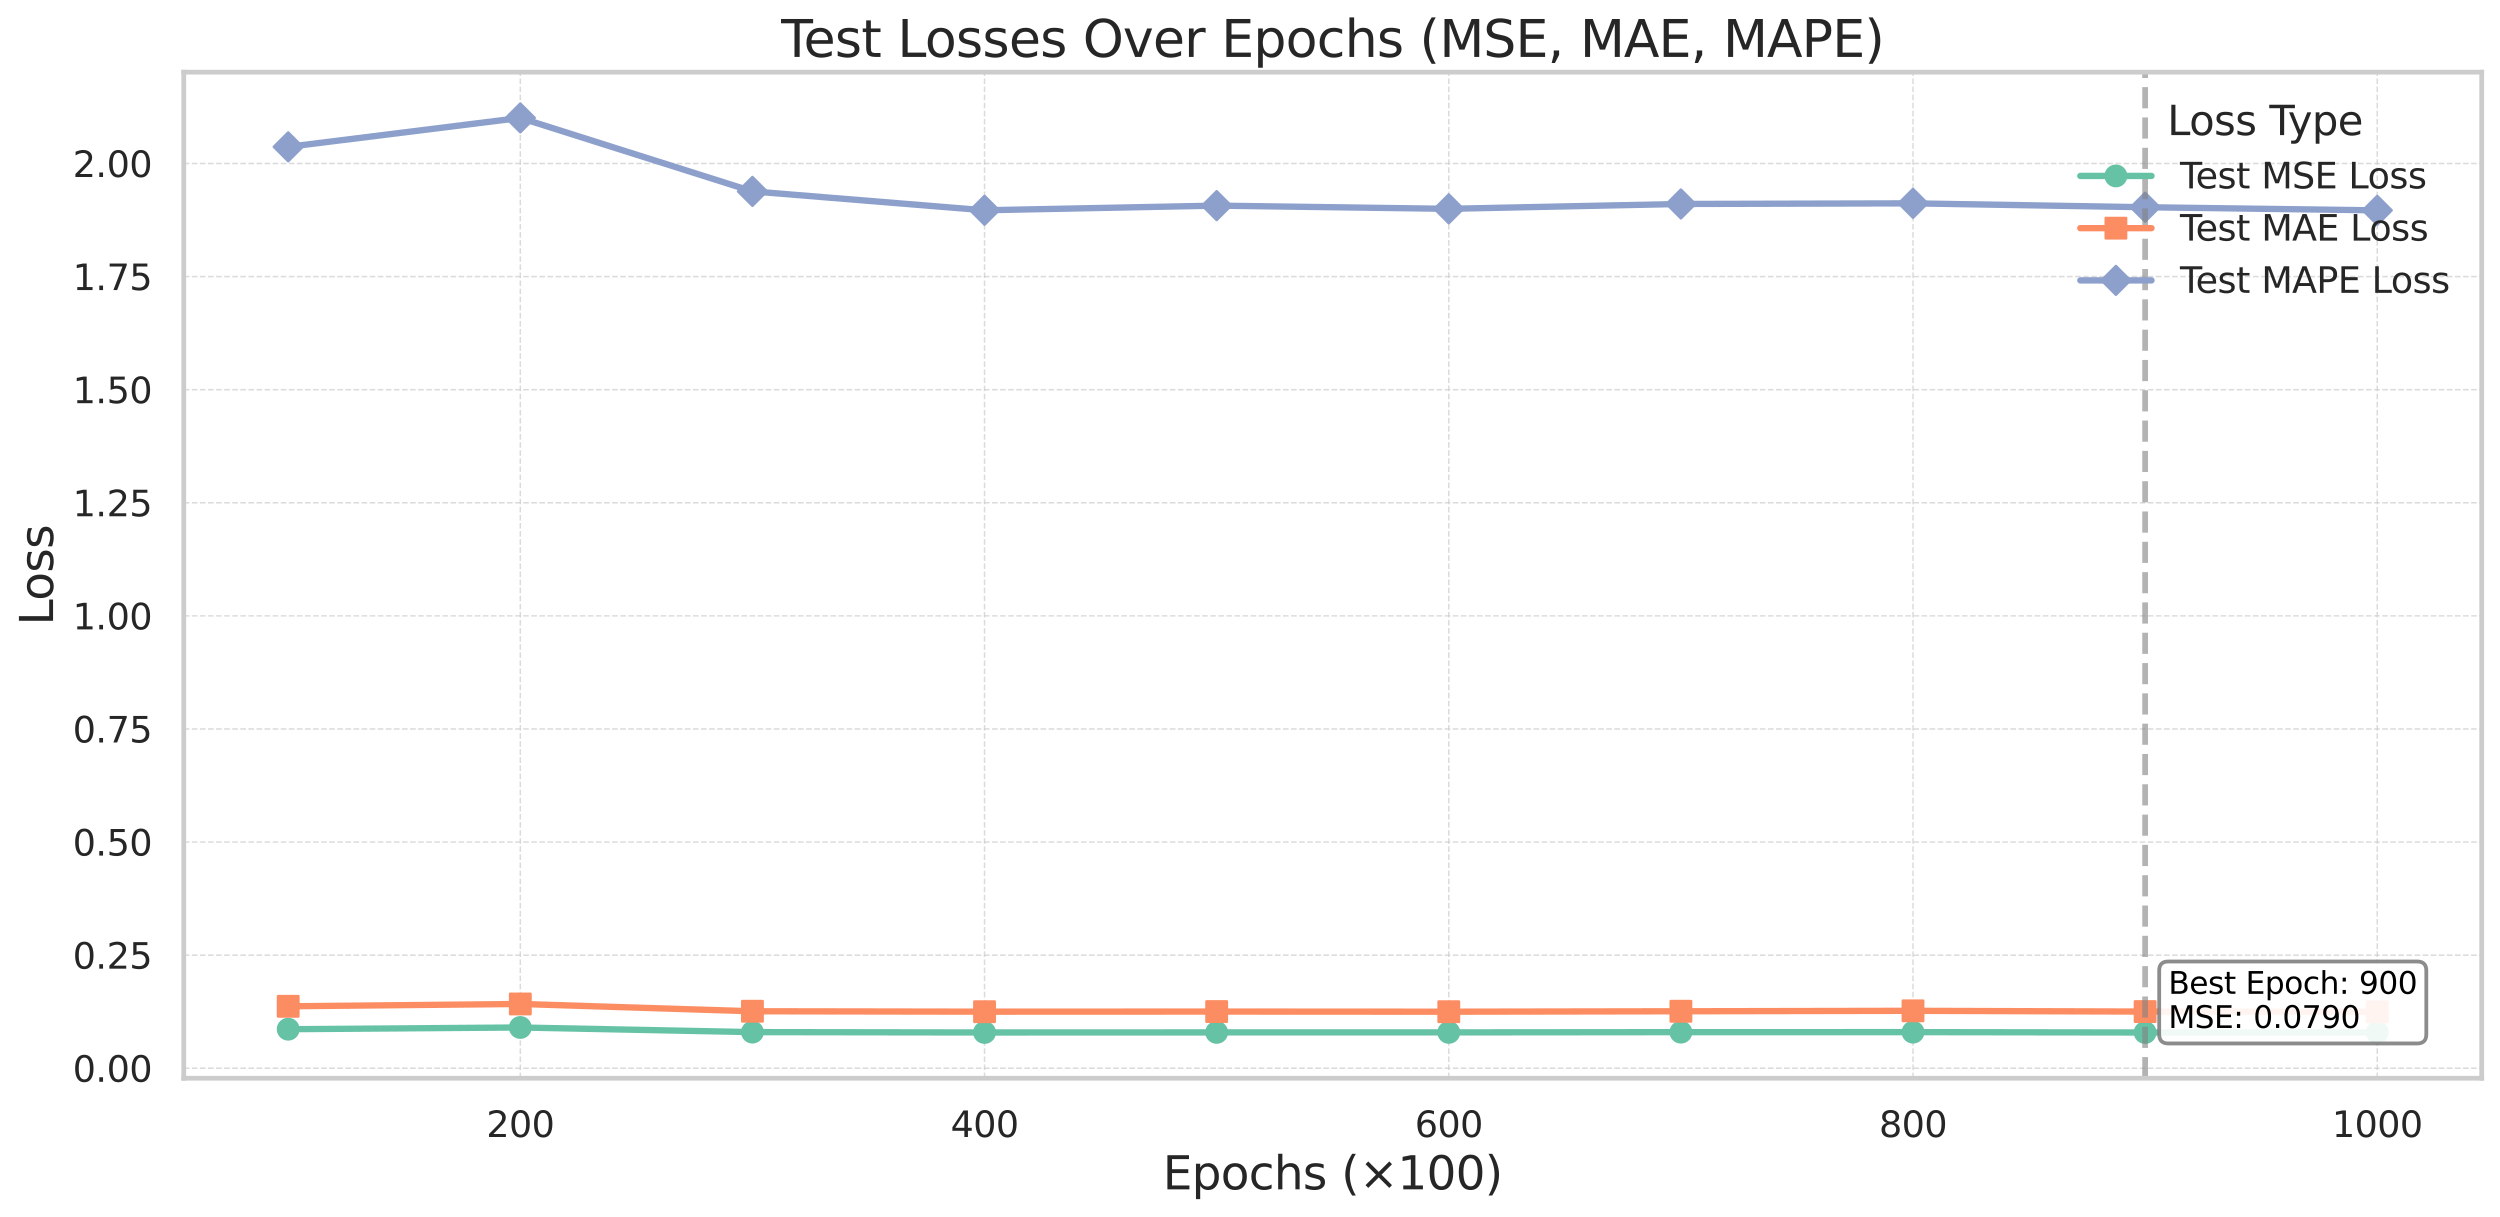 <?xml version="1.0" encoding="utf-8" standalone="no"?>
<!DOCTYPE svg PUBLIC "-//W3C//DTD SVG 1.1//EN"
  "http://www.w3.org/Graphics/SVG/1.1/DTD/svg11.dtd">
<svg xmlns:xlink="http://www.w3.org/1999/xlink" width="983.602pt" height="478.887pt" viewBox="0 0 983.602 478.887" xmlns="http://www.w3.org/2000/svg" version="1.1">
 <defs>
  <style type="text/css">*{stroke-linejoin: round; stroke-linecap: butt}</style>
 </defs>
 <g id="figure_1">
  <g id="patch_1">
   <path d="M 0 478.887 
L 983.602 478.887 
L 983.602 0 
L 0 0 
z
" style="fill: #ffffff"/>
  </g>
  <g id="axes_1">
   <g id="patch_2">
    <path d="M 72.293 424.217 
L 976.403 424.217 
L 976.403 28.397 
L 72.293 28.397 
z
" style="fill: #ffffff"/>
   </g>
   <g id="matplotlib.axis_1">
    <g id="xtick_1">
     <g id="line2d_1">
      <path d="M 204.713 424.217 
L 204.713 28.397 
" clip-path="url(#pdb3b7fa433)" style="fill: none; stroke-dasharray: 2.22,0.96; stroke-dashoffset: 0; stroke: #cccccc; stroke-opacity: 0.7; stroke-width: 0.6"/>
     </g>
     <g id="text_1">
      <!-- 200 -->
      <g style="fill: #262626" transform="translate(191.351 447.355) scale(0.14 -0.14)">
       <defs>
        <path id="DejaVuSans-32" d="M 1228 531 
L 3431 531 
L 3431 0 
L 469 0 
L 469 531 
Q 828 903 1448 1529 
Q 2069 2156 2228 2338 
Q 2531 2678 2651 2914 
Q 2772 3150 2772 3378 
Q 2772 3750 2511 3984 
Q 2250 4219 1831 4219 
Q 1534 4219 1204 4116 
Q 875 4013 500 3803 
L 500 4441 
Q 881 4594 1212 4672 
Q 1544 4750 1819 4750 
Q 2544 4750 2975 4387 
Q 3406 4025 3406 3419 
Q 3406 3131 3298 2873 
Q 3191 2616 2906 2266 
Q 2828 2175 2409 1742 
Q 1991 1309 1228 531 
z
" transform="scale(0.016)"/>
        <path id="DejaVuSans-30" d="M 2034 4250 
Q 1547 4250 1301 3770 
Q 1056 3291 1056 2328 
Q 1056 1369 1301 889 
Q 1547 409 2034 409 
Q 2525 409 2770 889 
Q 3016 1369 3016 2328 
Q 3016 3291 2770 3770 
Q 2525 4250 2034 4250 
z
M 2034 4750 
Q 2819 4750 3233 4129 
Q 3647 3509 3647 2328 
Q 3647 1150 3233 529 
Q 2819 -91 2034 -91 
Q 1250 -91 836 529 
Q 422 1150 422 2328 
Q 422 3509 836 4129 
Q 1250 4750 2034 4750 
z
" transform="scale(0.016)"/>
       </defs>
       <use xlink:href="#DejaVuSans-32"/>
       <use xlink:href="#DejaVuSans-30" x="63.623"/>
       <use xlink:href="#DejaVuSans-30" x="127.246"/>
      </g>
     </g>
    </g>
    <g id="xtick_2">
     <g id="line2d_2">
      <path d="M 387.361 424.217 
L 387.361 28.397 
" clip-path="url(#pdb3b7fa433)" style="fill: none; stroke-dasharray: 2.22,0.96; stroke-dashoffset: 0; stroke: #cccccc; stroke-opacity: 0.7; stroke-width: 0.6"/>
     </g>
     <g id="text_2">
      <!-- 400 -->
      <g style="fill: #262626" transform="translate(374 447.355) scale(0.14 -0.14)">
       <defs>
        <path id="DejaVuSans-34" d="M 2419 4116 
L 825 1625 
L 2419 1625 
L 2419 4116 
z
M 2253 4666 
L 3047 4666 
L 3047 1625 
L 3713 1625 
L 3713 1100 
L 3047 1100 
L 3047 0 
L 2419 0 
L 2419 1100 
L 313 1100 
L 313 1709 
L 2253 4666 
z
" transform="scale(0.016)"/>
       </defs>
       <use xlink:href="#DejaVuSans-34"/>
       <use xlink:href="#DejaVuSans-30" x="63.623"/>
       <use xlink:href="#DejaVuSans-30" x="127.246"/>
      </g>
     </g>
    </g>
    <g id="xtick_3">
     <g id="line2d_3">
      <path d="M 570.01 424.217 
L 570.01 28.397 
" clip-path="url(#pdb3b7fa433)" style="fill: none; stroke-dasharray: 2.22,0.96; stroke-dashoffset: 0; stroke: #cccccc; stroke-opacity: 0.7; stroke-width: 0.6"/>
     </g>
     <g id="text_3">
      <!-- 600 -->
      <g style="fill: #262626" transform="translate(556.648 447.355) scale(0.14 -0.14)">
       <defs>
        <path id="DejaVuSans-36" d="M 2113 2584 
Q 1688 2584 1439 2293 
Q 1191 2003 1191 1497 
Q 1191 994 1439 701 
Q 1688 409 2113 409 
Q 2538 409 2786 701 
Q 3034 994 3034 1497 
Q 3034 2003 2786 2293 
Q 2538 2584 2113 2584 
z
M 3366 4563 
L 3366 3988 
Q 3128 4100 2886 4159 
Q 2644 4219 2406 4219 
Q 1781 4219 1451 3797 
Q 1122 3375 1075 2522 
Q 1259 2794 1537 2939 
Q 1816 3084 2150 3084 
Q 2853 3084 3261 2657 
Q 3669 2231 3669 1497 
Q 3669 778 3244 343 
Q 2819 -91 2113 -91 
Q 1303 -91 875 529 
Q 447 1150 447 2328 
Q 447 3434 972 4092 
Q 1497 4750 2381 4750 
Q 2619 4750 2861 4703 
Q 3103 4656 3366 4563 
z
" transform="scale(0.016)"/>
       </defs>
       <use xlink:href="#DejaVuSans-36"/>
       <use xlink:href="#DejaVuSans-30" x="63.623"/>
       <use xlink:href="#DejaVuSans-30" x="127.246"/>
      </g>
     </g>
    </g>
    <g id="xtick_4">
     <g id="line2d_4">
      <path d="M 752.658 424.217 
L 752.658 28.397 
" clip-path="url(#pdb3b7fa433)" style="fill: none; stroke-dasharray: 2.22,0.96; stroke-dashoffset: 0; stroke: #cccccc; stroke-opacity: 0.7; stroke-width: 0.6"/>
     </g>
     <g id="text_4">
      <!-- 800 -->
      <g style="fill: #262626" transform="translate(739.297 447.355) scale(0.14 -0.14)">
       <defs>
        <path id="DejaVuSans-38" d="M 2034 2216 
Q 1584 2216 1326 1975 
Q 1069 1734 1069 1313 
Q 1069 891 1326 650 
Q 1584 409 2034 409 
Q 2484 409 2743 651 
Q 3003 894 3003 1313 
Q 3003 1734 2745 1975 
Q 2488 2216 2034 2216 
z
M 1403 2484 
Q 997 2584 770 2862 
Q 544 3141 544 3541 
Q 544 4100 942 4425 
Q 1341 4750 2034 4750 
Q 2731 4750 3128 4425 
Q 3525 4100 3525 3541 
Q 3525 3141 3298 2862 
Q 3072 2584 2669 2484 
Q 3125 2378 3379 2068 
Q 3634 1759 3634 1313 
Q 3634 634 3220 271 
Q 2806 -91 2034 -91 
Q 1263 -91 848 271 
Q 434 634 434 1313 
Q 434 1759 690 2068 
Q 947 2378 1403 2484 
z
M 1172 3481 
Q 1172 3119 1398 2916 
Q 1625 2713 2034 2713 
Q 2441 2713 2670 2916 
Q 2900 3119 2900 3481 
Q 2900 3844 2670 4047 
Q 2441 4250 2034 4250 
Q 1625 4250 1398 4047 
Q 1172 3844 1172 3481 
z
" transform="scale(0.016)"/>
       </defs>
       <use xlink:href="#DejaVuSans-38"/>
       <use xlink:href="#DejaVuSans-30" x="63.623"/>
       <use xlink:href="#DejaVuSans-30" x="127.246"/>
      </g>
     </g>
    </g>
    <g id="xtick_5">
     <g id="line2d_5">
      <path d="M 935.307 424.217 
L 935.307 28.397 
" clip-path="url(#pdb3b7fa433)" style="fill: none; stroke-dasharray: 2.22,0.96; stroke-dashoffset: 0; stroke: #cccccc; stroke-opacity: 0.7; stroke-width: 0.6"/>
     </g>
     <g id="text_5">
      <!-- 1000 -->
      <g style="fill: #262626" transform="translate(917.492 447.355) scale(0.14 -0.14)">
       <defs>
        <path id="DejaVuSans-31" d="M 794 531 
L 1825 531 
L 1825 4091 
L 703 3866 
L 703 4441 
L 1819 4666 
L 2450 4666 
L 2450 531 
L 3481 531 
L 3481 0 
L 794 0 
L 794 531 
z
" transform="scale(0.016)"/>
       </defs>
       <use xlink:href="#DejaVuSans-31"/>
       <use xlink:href="#DejaVuSans-30" x="63.623"/>
       <use xlink:href="#DejaVuSans-30" x="127.246"/>
       <use xlink:href="#DejaVuSans-30" x="190.869"/>
      </g>
     </g>
    </g>
    <g id="text_6">
     <!-- Epochs (×100) -->
     <g style="fill: #262626" transform="translate(457.496 467.943) scale(0.18 -0.18)">
      <defs>
       <path id="DejaVuSans-45" d="M 628 4666 
L 3578 4666 
L 3578 4134 
L 1259 4134 
L 1259 2753 
L 3481 2753 
L 3481 2222 
L 1259 2222 
L 1259 531 
L 3634 531 
L 3634 0 
L 628 0 
L 628 4666 
z
" transform="scale(0.016)"/>
       <path id="DejaVuSans-70" d="M 1159 525 
L 1159 -1331 
L 581 -1331 
L 581 3500 
L 1159 3500 
L 1159 2969 
Q 1341 3281 1617 3432 
Q 1894 3584 2278 3584 
Q 2916 3584 3314 3078 
Q 3713 2572 3713 1747 
Q 3713 922 3314 415 
Q 2916 -91 2278 -91 
Q 1894 -91 1617 61 
Q 1341 213 1159 525 
z
M 3116 1747 
Q 3116 2381 2855 2742 
Q 2594 3103 2138 3103 
Q 1681 3103 1420 2742 
Q 1159 2381 1159 1747 
Q 1159 1113 1420 752 
Q 1681 391 2138 391 
Q 2594 391 2855 752 
Q 3116 1113 3116 1747 
z
" transform="scale(0.016)"/>
       <path id="DejaVuSans-6f" d="M 1959 3097 
Q 1497 3097 1228 2736 
Q 959 2375 959 1747 
Q 959 1119 1226 758 
Q 1494 397 1959 397 
Q 2419 397 2687 759 
Q 2956 1122 2956 1747 
Q 2956 2369 2687 2733 
Q 2419 3097 1959 3097 
z
M 1959 3584 
Q 2709 3584 3137 3096 
Q 3566 2609 3566 1747 
Q 3566 888 3137 398 
Q 2709 -91 1959 -91 
Q 1206 -91 779 398 
Q 353 888 353 1747 
Q 353 2609 779 3096 
Q 1206 3584 1959 3584 
z
" transform="scale(0.016)"/>
       <path id="DejaVuSans-63" d="M 3122 3366 
L 3122 2828 
Q 2878 2963 2633 3030 
Q 2388 3097 2138 3097 
Q 1578 3097 1268 2742 
Q 959 2388 959 1747 
Q 959 1106 1268 751 
Q 1578 397 2138 397 
Q 2388 397 2633 464 
Q 2878 531 3122 666 
L 3122 134 
Q 2881 22 2623 -34 
Q 2366 -91 2075 -91 
Q 1284 -91 818 406 
Q 353 903 353 1747 
Q 353 2603 823 3093 
Q 1294 3584 2113 3584 
Q 2378 3584 2631 3529 
Q 2884 3475 3122 3366 
z
" transform="scale(0.016)"/>
       <path id="DejaVuSans-68" d="M 3513 2113 
L 3513 0 
L 2938 0 
L 2938 2094 
Q 2938 2591 2744 2837 
Q 2550 3084 2163 3084 
Q 1697 3084 1428 2787 
Q 1159 2491 1159 1978 
L 1159 0 
L 581 0 
L 581 4863 
L 1159 4863 
L 1159 2956 
Q 1366 3272 1645 3428 
Q 1925 3584 2291 3584 
Q 2894 3584 3203 3211 
Q 3513 2838 3513 2113 
z
" transform="scale(0.016)"/>
       <path id="DejaVuSans-73" d="M 2834 3397 
L 2834 2853 
Q 2591 2978 2328 3040 
Q 2066 3103 1784 3103 
Q 1356 3103 1142 2972 
Q 928 2841 928 2578 
Q 928 2378 1081 2264 
Q 1234 2150 1697 2047 
L 1894 2003 
Q 2506 1872 2764 1633 
Q 3022 1394 3022 966 
Q 3022 478 2636 193 
Q 2250 -91 1575 -91 
Q 1294 -91 989 -36 
Q 684 19 347 128 
L 347 722 
Q 666 556 975 473 
Q 1284 391 1588 391 
Q 1994 391 2212 530 
Q 2431 669 2431 922 
Q 2431 1156 2273 1281 
Q 2116 1406 1581 1522 
L 1381 1569 
Q 847 1681 609 1914 
Q 372 2147 372 2553 
Q 372 3047 722 3315 
Q 1072 3584 1716 3584 
Q 2034 3584 2315 3537 
Q 2597 3491 2834 3397 
z
" transform="scale(0.016)"/>
       <path id="DejaVuSans-20" transform="scale(0.016)"/>
       <path id="DejaVuSans-28" d="M 1984 4856 
Q 1566 4138 1362 3434 
Q 1159 2731 1159 2009 
Q 1159 1288 1364 580 
Q 1569 -128 1984 -844 
L 1484 -844 
Q 1016 -109 783 600 
Q 550 1309 550 2009 
Q 550 2706 781 3412 
Q 1013 4119 1484 4856 
L 1984 4856 
z
" transform="scale(0.016)"/>
       <path id="DejaVuSans-d7" d="M 4488 3438 
L 3059 2003 
L 4488 575 
L 4116 197 
L 2681 1631 
L 1247 197 
L 878 575 
L 2303 2003 
L 878 3438 
L 1247 3816 
L 2681 2381 
L 4116 3816 
L 4488 3438 
z
" transform="scale(0.016)"/>
       <path id="DejaVuSans-29" d="M 513 4856 
L 1013 4856 
Q 1481 4119 1714 3412 
Q 1947 2706 1947 2009 
Q 1947 1309 1714 600 
Q 1481 -109 1013 -844 
L 513 -844 
Q 928 -128 1133 580 
Q 1338 1288 1338 2009 
Q 1338 2731 1133 3434 
Q 928 4138 513 4856 
z
" transform="scale(0.016)"/>
      </defs>
      <use xlink:href="#DejaVuSans-45"/>
      <use xlink:href="#DejaVuSans-70" x="63.184"/>
      <use xlink:href="#DejaVuSans-6f" x="126.66"/>
      <use xlink:href="#DejaVuSans-63" x="187.842"/>
      <use xlink:href="#DejaVuSans-68" x="242.822"/>
      <use xlink:href="#DejaVuSans-73" x="306.201"/>
      <use xlink:href="#DejaVuSans-20" x="358.301"/>
      <use xlink:href="#DejaVuSans-28" x="390.088"/>
      <use xlink:href="#DejaVuSans-d7" x="429.102"/>
      <use xlink:href="#DejaVuSans-31" x="512.891"/>
      <use xlink:href="#DejaVuSans-30" x="576.514"/>
      <use xlink:href="#DejaVuSans-30" x="640.137"/>
      <use xlink:href="#DejaVuSans-29" x="703.76"/>
     </g>
    </g>
   </g>
   <g id="matplotlib.axis_2">
    <g id="ytick_1">
     <g id="line2d_6">
      <path d="M 72.293 420.294 
L 976.403 420.294 
" clip-path="url(#pdb3b7fa433)" style="fill: none; stroke-dasharray: 2.22,0.96; stroke-dashoffset: 0; stroke: #cccccc; stroke-opacity: 0.7; stroke-width: 0.6"/>
     </g>
     <g id="text_7">
      <!-- 0.00 -->
      <g style="fill: #262626" transform="translate(28.621 425.613) scale(0.14 -0.14)">
       <defs>
        <path id="DejaVuSans-2e" d="M 684 794 
L 1344 794 
L 1344 0 
L 684 0 
L 684 794 
z
" transform="scale(0.016)"/>
       </defs>
       <use xlink:href="#DejaVuSans-30"/>
       <use xlink:href="#DejaVuSans-2e" x="63.623"/>
       <use xlink:href="#DejaVuSans-30" x="95.41"/>
       <use xlink:href="#DejaVuSans-30" x="159.033"/>
      </g>
     </g>
    </g>
    <g id="ytick_2">
     <g id="line2d_7">
      <path d="M 72.293 375.798 
L 976.403 375.798 
" clip-path="url(#pdb3b7fa433)" style="fill: none; stroke-dasharray: 2.22,0.96; stroke-dashoffset: 0; stroke: #cccccc; stroke-opacity: 0.7; stroke-width: 0.6"/>
     </g>
     <g id="text_8">
      <!-- 0.25 -->
      <g style="fill: #262626" transform="translate(28.621 381.116) scale(0.14 -0.14)">
       <defs>
        <path id="DejaVuSans-35" d="M 691 4666 
L 3169 4666 
L 3169 4134 
L 1269 4134 
L 1269 2991 
Q 1406 3038 1543 3061 
Q 1681 3084 1819 3084 
Q 2600 3084 3056 2656 
Q 3513 2228 3513 1497 
Q 3513 744 3044 326 
Q 2575 -91 1722 -91 
Q 1428 -91 1123 -41 
Q 819 9 494 109 
L 494 744 
Q 775 591 1075 516 
Q 1375 441 1709 441 
Q 2250 441 2565 725 
Q 2881 1009 2881 1497 
Q 2881 1984 2565 2268 
Q 2250 2553 1709 2553 
Q 1456 2553 1204 2497 
Q 953 2441 691 2322 
L 691 4666 
z
" transform="scale(0.016)"/>
       </defs>
       <use xlink:href="#DejaVuSans-30"/>
       <use xlink:href="#DejaVuSans-2e" x="63.623"/>
       <use xlink:href="#DejaVuSans-32" x="95.41"/>
       <use xlink:href="#DejaVuSans-35" x="159.033"/>
      </g>
     </g>
    </g>
    <g id="ytick_3">
     <g id="line2d_8">
      <path d="M 72.293 331.301 
L 976.403 331.301 
" clip-path="url(#pdb3b7fa433)" style="fill: none; stroke-dasharray: 2.22,0.96; stroke-dashoffset: 0; stroke: #cccccc; stroke-opacity: 0.7; stroke-width: 0.6"/>
     </g>
     <g id="text_9">
      <!-- 0.50 -->
      <g style="fill: #262626" transform="translate(28.621 336.62) scale(0.14 -0.14)">
       <use xlink:href="#DejaVuSans-30"/>
       <use xlink:href="#DejaVuSans-2e" x="63.623"/>
       <use xlink:href="#DejaVuSans-35" x="95.41"/>
       <use xlink:href="#DejaVuSans-30" x="159.033"/>
      </g>
     </g>
    </g>
    <g id="ytick_4">
     <g id="line2d_9">
      <path d="M 72.293 286.804 
L 976.403 286.804 
" clip-path="url(#pdb3b7fa433)" style="fill: none; stroke-dasharray: 2.22,0.96; stroke-dashoffset: 0; stroke: #cccccc; stroke-opacity: 0.7; stroke-width: 0.6"/>
     </g>
     <g id="text_10">
      <!-- 0.75 -->
      <g style="fill: #262626" transform="translate(28.621 292.123) scale(0.14 -0.14)">
       <defs>
        <path id="DejaVuSans-37" d="M 525 4666 
L 3525 4666 
L 3525 4397 
L 1831 0 
L 1172 0 
L 2766 4134 
L 525 4134 
L 525 4666 
z
" transform="scale(0.016)"/>
       </defs>
       <use xlink:href="#DejaVuSans-30"/>
       <use xlink:href="#DejaVuSans-2e" x="63.623"/>
       <use xlink:href="#DejaVuSans-37" x="95.41"/>
       <use xlink:href="#DejaVuSans-35" x="159.033"/>
      </g>
     </g>
    </g>
    <g id="ytick_5">
     <g id="line2d_10">
      <path d="M 72.293 242.308 
L 976.403 242.308 
" clip-path="url(#pdb3b7fa433)" style="fill: none; stroke-dasharray: 2.22,0.96; stroke-dashoffset: 0; stroke: #cccccc; stroke-opacity: 0.7; stroke-width: 0.6"/>
     </g>
     <g id="text_11">
      <!-- 1.00 -->
      <g style="fill: #262626" transform="translate(28.621 247.627) scale(0.14 -0.14)">
       <use xlink:href="#DejaVuSans-31"/>
       <use xlink:href="#DejaVuSans-2e" x="63.623"/>
       <use xlink:href="#DejaVuSans-30" x="95.41"/>
       <use xlink:href="#DejaVuSans-30" x="159.033"/>
      </g>
     </g>
    </g>
    <g id="ytick_6">
     <g id="line2d_11">
      <path d="M 72.293 197.811 
L 976.403 197.811 
" clip-path="url(#pdb3b7fa433)" style="fill: none; stroke-dasharray: 2.22,0.96; stroke-dashoffset: 0; stroke: #cccccc; stroke-opacity: 0.7; stroke-width: 0.6"/>
     </g>
     <g id="text_12">
      <!-- 1.25 -->
      <g style="fill: #262626" transform="translate(28.621 203.13) scale(0.14 -0.14)">
       <use xlink:href="#DejaVuSans-31"/>
       <use xlink:href="#DejaVuSans-2e" x="63.623"/>
       <use xlink:href="#DejaVuSans-32" x="95.41"/>
       <use xlink:href="#DejaVuSans-35" x="159.033"/>
      </g>
     </g>
    </g>
    <g id="ytick_7">
     <g id="line2d_12">
      <path d="M 72.293 153.314 
L 976.403 153.314 
" clip-path="url(#pdb3b7fa433)" style="fill: none; stroke-dasharray: 2.22,0.96; stroke-dashoffset: 0; stroke: #cccccc; stroke-opacity: 0.7; stroke-width: 0.6"/>
     </g>
     <g id="text_13">
      <!-- 1.50 -->
      <g style="fill: #262626" transform="translate(28.621 158.633) scale(0.14 -0.14)">
       <use xlink:href="#DejaVuSans-31"/>
       <use xlink:href="#DejaVuSans-2e" x="63.623"/>
       <use xlink:href="#DejaVuSans-35" x="95.41"/>
       <use xlink:href="#DejaVuSans-30" x="159.033"/>
      </g>
     </g>
    </g>
    <g id="ytick_8">
     <g id="line2d_13">
      <path d="M 72.293 108.818 
L 976.403 108.818 
" clip-path="url(#pdb3b7fa433)" style="fill: none; stroke-dasharray: 2.22,0.96; stroke-dashoffset: 0; stroke: #cccccc; stroke-opacity: 0.7; stroke-width: 0.6"/>
     </g>
     <g id="text_14">
      <!-- 1.75 -->
      <g style="fill: #262626" transform="translate(28.621 114.137) scale(0.14 -0.14)">
       <use xlink:href="#DejaVuSans-31"/>
       <use xlink:href="#DejaVuSans-2e" x="63.623"/>
       <use xlink:href="#DejaVuSans-37" x="95.41"/>
       <use xlink:href="#DejaVuSans-35" x="159.033"/>
      </g>
     </g>
    </g>
    <g id="ytick_9">
     <g id="line2d_14">
      <path d="M 72.293 64.321 
L 976.403 64.321 
" clip-path="url(#pdb3b7fa433)" style="fill: none; stroke-dasharray: 2.22,0.96; stroke-dashoffset: 0; stroke: #cccccc; stroke-opacity: 0.7; stroke-width: 0.6"/>
     </g>
     <g id="text_15">
      <!-- 2.00 -->
      <g style="fill: #262626" transform="translate(28.621 69.64) scale(0.14 -0.14)">
       <use xlink:href="#DejaVuSans-32"/>
       <use xlink:href="#DejaVuSans-2e" x="63.623"/>
       <use xlink:href="#DejaVuSans-30" x="95.41"/>
       <use xlink:href="#DejaVuSans-30" x="159.033"/>
      </g>
     </g>
    </g>
    <g id="text_16">
     <!-- Loss -->
     <g style="fill: #262626" transform="translate(20.877 246.048) rotate(-90) scale(0.18 -0.18)">
      <defs>
       <path id="DejaVuSans-4c" d="M 628 4666 
L 1259 4666 
L 1259 531 
L 3531 531 
L 3531 0 
L 628 0 
L 628 4666 
z
" transform="scale(0.016)"/>
      </defs>
      <use xlink:href="#DejaVuSans-4c"/>
      <use xlink:href="#DejaVuSans-6f" x="53.963"/>
      <use xlink:href="#DejaVuSans-73" x="115.145"/>
      <use xlink:href="#DejaVuSans-73" x="167.244"/>
     </g>
    </g>
   </g>
   <g id="line2d_15">
    <path d="M 113.388 404.929 
L 204.713 404.254 
L 296.037 406.075 
L 387.361 406.217 
L 478.685 406.184 
L 570.01 406.183 
L 661.334 406.092 
L 752.658 406.085 
L 843.982 406.225 
L 935.307 406.172 
" clip-path="url(#pdb3b7fa433)" style="fill: none; stroke: #66c2a5; stroke-width: 2.5; stroke-linecap: round"/>
    <defs>
     <path id="m83cd98e054" d="M 0 4 
C 1.061 4 2.078 3.579 2.828 2.828 
C 3.579 2.078 4 1.061 4 0 
C 4 -1.061 3.579 -2.078 2.828 -2.828 
C 2.078 -3.579 1.061 -4 0 -4 
C -1.061 -4 -2.078 -3.579 -2.828 -2.828 
C -3.579 -2.078 -4 -1.061 -4 0 
C -4 1.061 -3.579 2.078 -2.828 2.828 
C -2.078 3.579 -1.061 4 0 4 
z
" style="stroke: #66c2a5"/>
    </defs>
    <g clip-path="url(#pdb3b7fa433)">
     <use xlink:href="#m83cd98e054" x="113.388" y="404.929" style="fill: #66c2a5; stroke: #66c2a5"/>
     <use xlink:href="#m83cd98e054" x="204.713" y="404.254" style="fill: #66c2a5; stroke: #66c2a5"/>
     <use xlink:href="#m83cd98e054" x="296.037" y="406.075" style="fill: #66c2a5; stroke: #66c2a5"/>
     <use xlink:href="#m83cd98e054" x="387.361" y="406.217" style="fill: #66c2a5; stroke: #66c2a5"/>
     <use xlink:href="#m83cd98e054" x="478.685" y="406.184" style="fill: #66c2a5; stroke: #66c2a5"/>
     <use xlink:href="#m83cd98e054" x="570.01" y="406.183" style="fill: #66c2a5; stroke: #66c2a5"/>
     <use xlink:href="#m83cd98e054" x="661.334" y="406.092" style="fill: #66c2a5; stroke: #66c2a5"/>
     <use xlink:href="#m83cd98e054" x="752.658" y="406.085" style="fill: #66c2a5; stroke: #66c2a5"/>
     <use xlink:href="#m83cd98e054" x="843.982" y="406.225" style="fill: #66c2a5; stroke: #66c2a5"/>
     <use xlink:href="#m83cd98e054" x="935.307" y="406.172" style="fill: #66c2a5; stroke: #66c2a5"/>
    </g>
   </g>
   <g id="line2d_16">
    <path d="M 113.388 395.908 
L 204.713 395.001 
L 296.037 397.871 
L 387.361 398.033 
L 478.685 397.991 
L 570.01 398.046 
L 661.334 397.874 
L 752.658 397.697 
L 843.982 397.994 
L 935.307 398.091 
" clip-path="url(#pdb3b7fa433)" style="fill: none; stroke: #fc8d62; stroke-width: 2.5; stroke-linecap: round"/>
    <defs>
     <path id="m06ec8758a7" d="M -4 4 
L 4 4 
L 4 -4 
L -4 -4 
z
" style="stroke: #fc8d62; stroke-linejoin: miter"/>
    </defs>
    <g clip-path="url(#pdb3b7fa433)">
     <use xlink:href="#m06ec8758a7" x="113.388" y="395.908" style="fill: #fc8d62; stroke: #fc8d62; stroke-linejoin: miter"/>
     <use xlink:href="#m06ec8758a7" x="204.713" y="395.001" style="fill: #fc8d62; stroke: #fc8d62; stroke-linejoin: miter"/>
     <use xlink:href="#m06ec8758a7" x="296.037" y="397.871" style="fill: #fc8d62; stroke: #fc8d62; stroke-linejoin: miter"/>
     <use xlink:href="#m06ec8758a7" x="387.361" y="398.033" style="fill: #fc8d62; stroke: #fc8d62; stroke-linejoin: miter"/>
     <use xlink:href="#m06ec8758a7" x="478.685" y="397.991" style="fill: #fc8d62; stroke: #fc8d62; stroke-linejoin: miter"/>
     <use xlink:href="#m06ec8758a7" x="570.01" y="398.046" style="fill: #fc8d62; stroke: #fc8d62; stroke-linejoin: miter"/>
     <use xlink:href="#m06ec8758a7" x="661.334" y="397.874" style="fill: #fc8d62; stroke: #fc8d62; stroke-linejoin: miter"/>
     <use xlink:href="#m06ec8758a7" x="752.658" y="397.697" style="fill: #fc8d62; stroke: #fc8d62; stroke-linejoin: miter"/>
     <use xlink:href="#m06ec8758a7" x="843.982" y="397.994" style="fill: #fc8d62; stroke: #fc8d62; stroke-linejoin: miter"/>
     <use xlink:href="#m06ec8758a7" x="935.307" y="398.091" style="fill: #fc8d62; stroke: #fc8d62; stroke-linejoin: miter"/>
    </g>
   </g>
   <g id="line2d_17">
    <path d="M 113.388 57.772 
L 204.713 46.389 
L 296.037 75.305 
L 387.361 82.732 
L 478.685 80.904 
L 570.01 82.161 
L 661.334 80.248 
L 752.658 80.005 
L 843.982 81.531 
L 935.307 82.756 
" clip-path="url(#pdb3b7fa433)" style="fill: none; stroke: #8da0cb; stroke-width: 2.5; stroke-linecap: round"/>
    <defs>
     <path id="m54b2d56494" d="M -0 5.657 
L 5.657 0 
L 0 -5.657 
L -5.657 -0 
z
" style="stroke: #8da0cb; stroke-linejoin: miter"/>
    </defs>
    <g clip-path="url(#pdb3b7fa433)">
     <use xlink:href="#m54b2d56494" x="113.388" y="57.772" style="fill: #8da0cb; stroke: #8da0cb; stroke-linejoin: miter"/>
     <use xlink:href="#m54b2d56494" x="204.713" y="46.389" style="fill: #8da0cb; stroke: #8da0cb; stroke-linejoin: miter"/>
     <use xlink:href="#m54b2d56494" x="296.037" y="75.305" style="fill: #8da0cb; stroke: #8da0cb; stroke-linejoin: miter"/>
     <use xlink:href="#m54b2d56494" x="387.361" y="82.732" style="fill: #8da0cb; stroke: #8da0cb; stroke-linejoin: miter"/>
     <use xlink:href="#m54b2d56494" x="478.685" y="80.904" style="fill: #8da0cb; stroke: #8da0cb; stroke-linejoin: miter"/>
     <use xlink:href="#m54b2d56494" x="570.01" y="82.161" style="fill: #8da0cb; stroke: #8da0cb; stroke-linejoin: miter"/>
     <use xlink:href="#m54b2d56494" x="661.334" y="80.248" style="fill: #8da0cb; stroke: #8da0cb; stroke-linejoin: miter"/>
     <use xlink:href="#m54b2d56494" x="752.658" y="80.005" style="fill: #8da0cb; stroke: #8da0cb; stroke-linejoin: miter"/>
     <use xlink:href="#m54b2d56494" x="843.982" y="81.531" style="fill: #8da0cb; stroke: #8da0cb; stroke-linejoin: miter"/>
     <use xlink:href="#m54b2d56494" x="935.307" y="82.756" style="fill: #8da0cb; stroke: #8da0cb; stroke-linejoin: miter"/>
    </g>
   </g>
   <g id="line2d_18">
    <path d="M 843.982 424.217 
L 843.982 28.397 
" clip-path="url(#pdb3b7fa433)" style="fill: none; stroke-dasharray: 8.325,3.6; stroke-dashoffset: 0; stroke: #808080; stroke-opacity: 0.6; stroke-width: 2.25"/>
   </g>
   <g id="patch_3">
    <path d="M 72.293 424.217 
L 72.293 28.397 
" style="fill: none; stroke: #cccccc; stroke-width: 1.875; stroke-linejoin: miter; stroke-linecap: square"/>
   </g>
   <g id="patch_4">
    <path d="M 976.403 424.217 
L 976.403 28.397 
" style="fill: none; stroke: #cccccc; stroke-width: 1.875; stroke-linejoin: miter; stroke-linecap: square"/>
   </g>
   <g id="patch_5">
    <path d="M 72.293 424.217 
L 976.403 424.217 
" style="fill: none; stroke: #cccccc; stroke-width: 1.875; stroke-linejoin: miter; stroke-linecap: square"/>
   </g>
   <g id="patch_6">
    <path d="M 72.293 28.397 
L 976.403 28.397 
" style="fill: none; stroke: #cccccc; stroke-width: 1.875; stroke-linejoin: miter; stroke-linecap: square"/>
   </g>
   <g id="text_17">
    <g id="patch_7">
     <path d="M 853.115 410.541 
L 951.009 410.541 
Q 954.609 410.541 954.609 406.941 
L 954.609 381.89 
Q 954.609 378.29 951.009 378.29 
L 853.115 378.29 
Q 849.515 378.29 849.515 381.89 
L 849.515 406.941 
Q 849.515 410.541 853.115 410.541 
z
" style="fill: #ffffff; opacity: 0.9; stroke: #808080; stroke-width: 1.5; stroke-linejoin: miter"/>
    </g>
    <!-- Best Epoch: 900 -->
    <g transform="translate(853.115 391.008) scale(0.12 -0.12)">
     <defs>
      <path id="DejaVuSans-42" d="M 1259 2228 
L 1259 519 
L 2272 519 
Q 2781 519 3026 730 
Q 3272 941 3272 1375 
Q 3272 1813 3026 2020 
Q 2781 2228 2272 2228 
L 1259 2228 
z
M 1259 4147 
L 1259 2741 
L 2194 2741 
Q 2656 2741 2882 2914 
Q 3109 3088 3109 3444 
Q 3109 3797 2882 3972 
Q 2656 4147 2194 4147 
L 1259 4147 
z
M 628 4666 
L 2241 4666 
Q 2963 4666 3353 4366 
Q 3744 4066 3744 3513 
Q 3744 3084 3544 2831 
Q 3344 2578 2956 2516 
Q 3422 2416 3680 2098 
Q 3938 1781 3938 1306 
Q 3938 681 3513 340 
Q 3088 0 2303 0 
L 628 0 
L 628 4666 
z
" transform="scale(0.016)"/>
      <path id="DejaVuSans-65" d="M 3597 1894 
L 3597 1613 
L 953 1613 
Q 991 1019 1311 708 
Q 1631 397 2203 397 
Q 2534 397 2845 478 
Q 3156 559 3463 722 
L 3463 178 
Q 3153 47 2828 -22 
Q 2503 -91 2169 -91 
Q 1331 -91 842 396 
Q 353 884 353 1716 
Q 353 2575 817 3079 
Q 1281 3584 2069 3584 
Q 2775 3584 3186 3129 
Q 3597 2675 3597 1894 
z
M 3022 2063 
Q 3016 2534 2758 2815 
Q 2500 3097 2075 3097 
Q 1594 3097 1305 2825 
Q 1016 2553 972 2059 
L 3022 2063 
z
" transform="scale(0.016)"/>
      <path id="DejaVuSans-74" d="M 1172 4494 
L 1172 3500 
L 2356 3500 
L 2356 3053 
L 1172 3053 
L 1172 1153 
Q 1172 725 1289 603 
Q 1406 481 1766 481 
L 2356 481 
L 2356 0 
L 1766 0 
Q 1100 0 847 248 
Q 594 497 594 1153 
L 594 3053 
L 172 3053 
L 172 3500 
L 594 3500 
L 594 4494 
L 1172 4494 
z
" transform="scale(0.016)"/>
      <path id="DejaVuSans-3a" d="M 750 794 
L 1409 794 
L 1409 0 
L 750 0 
L 750 794 
z
M 750 3309 
L 1409 3309 
L 1409 2516 
L 750 2516 
L 750 3309 
z
" transform="scale(0.016)"/>
      <path id="DejaVuSans-39" d="M 703 97 
L 703 672 
Q 941 559 1184 500 
Q 1428 441 1663 441 
Q 2288 441 2617 861 
Q 2947 1281 2994 2138 
Q 2813 1869 2534 1725 
Q 2256 1581 1919 1581 
Q 1219 1581 811 2004 
Q 403 2428 403 3163 
Q 403 3881 828 4315 
Q 1253 4750 1959 4750 
Q 2769 4750 3195 4129 
Q 3622 3509 3622 2328 
Q 3622 1225 3098 567 
Q 2575 -91 1691 -91 
Q 1453 -91 1209 -44 
Q 966 3 703 97 
z
M 1959 2075 
Q 2384 2075 2632 2365 
Q 2881 2656 2881 3163 
Q 2881 3666 2632 3958 
Q 2384 4250 1959 4250 
Q 1534 4250 1286 3958 
Q 1038 3666 1038 3163 
Q 1038 2656 1286 2365 
Q 1534 2075 1959 2075 
z
" transform="scale(0.016)"/>
     </defs>
     <use xlink:href="#DejaVuSans-42"/>
     <use xlink:href="#DejaVuSans-65" x="68.604"/>
     <use xlink:href="#DejaVuSans-73" x="130.127"/>
     <use xlink:href="#DejaVuSans-74" x="182.227"/>
     <use xlink:href="#DejaVuSans-20" x="221.436"/>
     <use xlink:href="#DejaVuSans-45" x="253.223"/>
     <use xlink:href="#DejaVuSans-70" x="316.406"/>
     <use xlink:href="#DejaVuSans-6f" x="379.883"/>
     <use xlink:href="#DejaVuSans-63" x="441.064"/>
     <use xlink:href="#DejaVuSans-68" x="496.045"/>
     <use xlink:href="#DejaVuSans-3a" x="559.424"/>
     <use xlink:href="#DejaVuSans-20" x="593.115"/>
     <use xlink:href="#DejaVuSans-39" x="624.902"/>
     <use xlink:href="#DejaVuSans-30" x="688.525"/>
     <use xlink:href="#DejaVuSans-30" x="752.148"/>
    </g>
    <!-- MSE: 0.0790 -->
    <g transform="translate(853.115 404.445) scale(0.12 -0.12)">
     <defs>
      <path id="DejaVuSans-4d" d="M 628 4666 
L 1569 4666 
L 2759 1491 
L 3956 4666 
L 4897 4666 
L 4897 0 
L 4281 0 
L 4281 4097 
L 3078 897 
L 2444 897 
L 1241 4097 
L 1241 0 
L 628 0 
L 628 4666 
z
" transform="scale(0.016)"/>
      <path id="DejaVuSans-53" d="M 3425 4513 
L 3425 3897 
Q 3066 4069 2747 4153 
Q 2428 4238 2131 4238 
Q 1616 4238 1336 4038 
Q 1056 3838 1056 3469 
Q 1056 3159 1242 3001 
Q 1428 2844 1947 2747 
L 2328 2669 
Q 3034 2534 3370 2195 
Q 3706 1856 3706 1288 
Q 3706 609 3251 259 
Q 2797 -91 1919 -91 
Q 1588 -91 1214 -16 
Q 841 59 441 206 
L 441 856 
Q 825 641 1194 531 
Q 1563 422 1919 422 
Q 2459 422 2753 634 
Q 3047 847 3047 1241 
Q 3047 1584 2836 1778 
Q 2625 1972 2144 2069 
L 1759 2144 
Q 1053 2284 737 2584 
Q 422 2884 422 3419 
Q 422 4038 858 4394 
Q 1294 4750 2059 4750 
Q 2388 4750 2728 4690 
Q 3069 4631 3425 4513 
z
" transform="scale(0.016)"/>
     </defs>
     <use xlink:href="#DejaVuSans-4d"/>
     <use xlink:href="#DejaVuSans-53" x="86.279"/>
     <use xlink:href="#DejaVuSans-45" x="149.756"/>
     <use xlink:href="#DejaVuSans-3a" x="212.939"/>
     <use xlink:href="#DejaVuSans-20" x="246.631"/>
     <use xlink:href="#DejaVuSans-30" x="278.418"/>
     <use xlink:href="#DejaVuSans-2e" x="342.041"/>
     <use xlink:href="#DejaVuSans-30" x="373.828"/>
     <use xlink:href="#DejaVuSans-37" x="437.451"/>
     <use xlink:href="#DejaVuSans-39" x="501.074"/>
     <use xlink:href="#DejaVuSans-30" x="564.697"/>
    </g>
   </g>
   <g id="text_18">
    <!-- Test Losses Over Epochs (MSE, MAE, MAPE) -->
    <g style="fill: #262626" transform="translate(307.346 22.397) scale(0.2 -0.2)">
     <defs>
      <path id="DejaVuSans-54" d="M -19 4666 
L 3928 4666 
L 3928 4134 
L 2272 4134 
L 2272 0 
L 1638 0 
L 1638 4134 
L -19 4134 
L -19 4666 
z
" transform="scale(0.016)"/>
      <path id="DejaVuSans-4f" d="M 2522 4238 
Q 1834 4238 1429 3725 
Q 1025 3213 1025 2328 
Q 1025 1447 1429 934 
Q 1834 422 2522 422 
Q 3209 422 3611 934 
Q 4013 1447 4013 2328 
Q 4013 3213 3611 3725 
Q 3209 4238 2522 4238 
z
M 2522 4750 
Q 3503 4750 4090 4092 
Q 4678 3434 4678 2328 
Q 4678 1225 4090 567 
Q 3503 -91 2522 -91 
Q 1538 -91 948 565 
Q 359 1222 359 2328 
Q 359 3434 948 4092 
Q 1538 4750 2522 4750 
z
" transform="scale(0.016)"/>
      <path id="DejaVuSans-76" d="M 191 3500 
L 800 3500 
L 1894 563 
L 2988 3500 
L 3597 3500 
L 2284 0 
L 1503 0 
L 191 3500 
z
" transform="scale(0.016)"/>
      <path id="DejaVuSans-72" d="M 2631 2963 
Q 2534 3019 2420 3045 
Q 2306 3072 2169 3072 
Q 1681 3072 1420 2755 
Q 1159 2438 1159 1844 
L 1159 0 
L 581 0 
L 581 3500 
L 1159 3500 
L 1159 2956 
Q 1341 3275 1631 3429 
Q 1922 3584 2338 3584 
Q 2397 3584 2469 3576 
Q 2541 3569 2628 3553 
L 2631 2963 
z
" transform="scale(0.016)"/>
      <path id="DejaVuSans-2c" d="M 750 794 
L 1409 794 
L 1409 256 
L 897 -744 
L 494 -744 
L 750 256 
L 750 794 
z
" transform="scale(0.016)"/>
      <path id="DejaVuSans-41" d="M 2188 4044 
L 1331 1722 
L 3047 1722 
L 2188 4044 
z
M 1831 4666 
L 2547 4666 
L 4325 0 
L 3669 0 
L 3244 1197 
L 1141 1197 
L 716 0 
L 50 0 
L 1831 4666 
z
" transform="scale(0.016)"/>
      <path id="DejaVuSans-50" d="M 1259 4147 
L 1259 2394 
L 2053 2394 
Q 2494 2394 2734 2622 
Q 2975 2850 2975 3272 
Q 2975 3691 2734 3919 
Q 2494 4147 2053 4147 
L 1259 4147 
z
M 628 4666 
L 2053 4666 
Q 2838 4666 3239 4311 
Q 3641 3956 3641 3272 
Q 3641 2581 3239 2228 
Q 2838 1875 2053 1875 
L 1259 1875 
L 1259 0 
L 628 0 
L 628 4666 
z
" transform="scale(0.016)"/>
     </defs>
     <use xlink:href="#DejaVuSans-54"/>
     <use xlink:href="#DejaVuSans-65" x="44.084"/>
     <use xlink:href="#DejaVuSans-73" x="105.607"/>
     <use xlink:href="#DejaVuSans-74" x="157.707"/>
     <use xlink:href="#DejaVuSans-20" x="196.916"/>
     <use xlink:href="#DejaVuSans-4c" x="228.703"/>
     <use xlink:href="#DejaVuSans-6f" x="282.666"/>
     <use xlink:href="#DejaVuSans-73" x="343.848"/>
     <use xlink:href="#DejaVuSans-73" x="395.947"/>
     <use xlink:href="#DejaVuSans-65" x="448.047"/>
     <use xlink:href="#DejaVuSans-73" x="509.57"/>
     <use xlink:href="#DejaVuSans-20" x="561.67"/>
     <use xlink:href="#DejaVuSans-4f" x="593.457"/>
     <use xlink:href="#DejaVuSans-76" x="672.168"/>
     <use xlink:href="#DejaVuSans-65" x="731.348"/>
     <use xlink:href="#DejaVuSans-72" x="792.871"/>
     <use xlink:href="#DejaVuSans-20" x="833.984"/>
     <use xlink:href="#DejaVuSans-45" x="865.771"/>
     <use xlink:href="#DejaVuSans-70" x="928.955"/>
     <use xlink:href="#DejaVuSans-6f" x="992.432"/>
     <use xlink:href="#DejaVuSans-63" x="1053.613"/>
     <use xlink:href="#DejaVuSans-68" x="1108.594"/>
     <use xlink:href="#DejaVuSans-73" x="1171.973"/>
     <use xlink:href="#DejaVuSans-20" x="1224.072"/>
     <use xlink:href="#DejaVuSans-28" x="1255.859"/>
     <use xlink:href="#DejaVuSans-4d" x="1294.873"/>
     <use xlink:href="#DejaVuSans-53" x="1381.152"/>
     <use xlink:href="#DejaVuSans-45" x="1444.629"/>
     <use xlink:href="#DejaVuSans-2c" x="1507.812"/>
     <use xlink:href="#DejaVuSans-20" x="1539.6"/>
     <use xlink:href="#DejaVuSans-4d" x="1571.387"/>
     <use xlink:href="#DejaVuSans-41" x="1657.666"/>
     <use xlink:href="#DejaVuSans-45" x="1726.074"/>
     <use xlink:href="#DejaVuSans-2c" x="1789.258"/>
     <use xlink:href="#DejaVuSans-20" x="1821.045"/>
     <use xlink:href="#DejaVuSans-4d" x="1852.832"/>
     <use xlink:href="#DejaVuSans-41" x="1939.111"/>
     <use xlink:href="#DejaVuSans-50" x="2007.52"/>
     <use xlink:href="#DejaVuSans-45" x="2067.822"/>
     <use xlink:href="#DejaVuSans-29" x="2131.006"/>
    </g>
   </g>
   <g id="legend_1">
    <g id="text_19">
     <!-- Loss Type -->
     <g style="fill: #262626" transform="translate(852.681 53.154) scale(0.16 -0.16)">
      <defs>
       <path id="DejaVuSans-79" d="M 2059 -325 
Q 1816 -950 1584 -1140 
Q 1353 -1331 966 -1331 
L 506 -1331 
L 506 -850 
L 844 -850 
Q 1081 -850 1212 -737 
Q 1344 -625 1503 -206 
L 1606 56 
L 191 3500 
L 800 3500 
L 1894 763 
L 2988 3500 
L 3597 3500 
L 2059 -325 
z
" transform="scale(0.016)"/>
      </defs>
      <use xlink:href="#DejaVuSans-4c"/>
      <use xlink:href="#DejaVuSans-6f" x="53.963"/>
      <use xlink:href="#DejaVuSans-73" x="115.145"/>
      <use xlink:href="#DejaVuSans-73" x="167.244"/>
      <use xlink:href="#DejaVuSans-20" x="219.344"/>
      <use xlink:href="#DejaVuSans-54" x="251.131"/>
      <use xlink:href="#DejaVuSans-79" x="296.59"/>
      <use xlink:href="#DejaVuSans-70" x="355.77"/>
      <use xlink:href="#DejaVuSans-65" x="419.246"/>
     </g>
    </g>
    <g id="line2d_19">
     <path d="M 818.485 69.22 
L 832.485 69.22 
L 846.485 69.22 
" style="fill: none; stroke: #66c2a5; stroke-width: 2.5; stroke-linecap: round"/>
     <g>
      <use xlink:href="#m83cd98e054" x="832.485" y="69.22" style="fill: #66c2a5; stroke: #66c2a5"/>
     </g>
    </g>
    <g id="text_20">
     <!-- Test MSE Loss -->
     <g style="fill: #262626" transform="translate(857.685 74.12) scale(0.14 -0.14)">
      <use xlink:href="#DejaVuSans-54"/>
      <use xlink:href="#DejaVuSans-65" x="44.084"/>
      <use xlink:href="#DejaVuSans-73" x="105.607"/>
      <use xlink:href="#DejaVuSans-74" x="157.707"/>
      <use xlink:href="#DejaVuSans-20" x="196.916"/>
      <use xlink:href="#DejaVuSans-4d" x="228.703"/>
      <use xlink:href="#DejaVuSans-53" x="314.982"/>
      <use xlink:href="#DejaVuSans-45" x="378.459"/>
      <use xlink:href="#DejaVuSans-20" x="441.643"/>
      <use xlink:href="#DejaVuSans-4c" x="473.43"/>
      <use xlink:href="#DejaVuSans-6f" x="527.393"/>
      <use xlink:href="#DejaVuSans-73" x="588.574"/>
      <use xlink:href="#DejaVuSans-73" x="640.674"/>
     </g>
    </g>
    <g id="line2d_20">
     <path d="M 818.485 89.769 
L 832.485 89.769 
L 846.485 89.769 
" style="fill: none; stroke: #fc8d62; stroke-width: 2.5; stroke-linecap: round"/>
     <g>
      <use xlink:href="#m06ec8758a7" x="832.485" y="89.769" style="fill: #fc8d62; stroke: #fc8d62; stroke-linejoin: miter"/>
     </g>
    </g>
    <g id="text_21">
     <!-- Test MAE Loss -->
     <g style="fill: #262626" transform="translate(857.685 94.669) scale(0.14 -0.14)">
      <use xlink:href="#DejaVuSans-54"/>
      <use xlink:href="#DejaVuSans-65" x="44.084"/>
      <use xlink:href="#DejaVuSans-73" x="105.607"/>
      <use xlink:href="#DejaVuSans-74" x="157.707"/>
      <use xlink:href="#DejaVuSans-20" x="196.916"/>
      <use xlink:href="#DejaVuSans-4d" x="228.703"/>
      <use xlink:href="#DejaVuSans-41" x="314.982"/>
      <use xlink:href="#DejaVuSans-45" x="383.391"/>
      <use xlink:href="#DejaVuSans-20" x="446.574"/>
      <use xlink:href="#DejaVuSans-4c" x="478.361"/>
      <use xlink:href="#DejaVuSans-6f" x="532.324"/>
      <use xlink:href="#DejaVuSans-73" x="593.506"/>
      <use xlink:href="#DejaVuSans-73" x="645.605"/>
     </g>
    </g>
    <g id="line2d_21">
     <path d="M 818.485 110.318 
L 832.485 110.318 
L 846.485 110.318 
" style="fill: none; stroke: #8da0cb; stroke-width: 2.5; stroke-linecap: round"/>
     <g>
      <use xlink:href="#m54b2d56494" x="832.485" y="110.318" style="fill: #8da0cb; stroke: #8da0cb; stroke-linejoin: miter"/>
     </g>
    </g>
    <g id="text_22">
     <!-- Test MAPE Loss -->
     <g style="fill: #262626" transform="translate(857.685 115.218) scale(0.14 -0.14)">
      <use xlink:href="#DejaVuSans-54"/>
      <use xlink:href="#DejaVuSans-65" x="44.084"/>
      <use xlink:href="#DejaVuSans-73" x="105.607"/>
      <use xlink:href="#DejaVuSans-74" x="157.707"/>
      <use xlink:href="#DejaVuSans-20" x="196.916"/>
      <use xlink:href="#DejaVuSans-4d" x="228.703"/>
      <use xlink:href="#DejaVuSans-41" x="314.982"/>
      <use xlink:href="#DejaVuSans-50" x="383.391"/>
      <use xlink:href="#DejaVuSans-45" x="443.693"/>
      <use xlink:href="#DejaVuSans-20" x="506.877"/>
      <use xlink:href="#DejaVuSans-4c" x="538.664"/>
      <use xlink:href="#DejaVuSans-6f" x="592.627"/>
      <use xlink:href="#DejaVuSans-73" x="653.809"/>
      <use xlink:href="#DejaVuSans-73" x="705.908"/>
     </g>
    </g>
   </g>
  </g>
 </g>
 <defs>
  <clipPath id="pdb3b7fa433">
   <rect x="72.293" y="28.397" width="904.11" height="395.82"/>
  </clipPath>
 </defs>
</svg>
